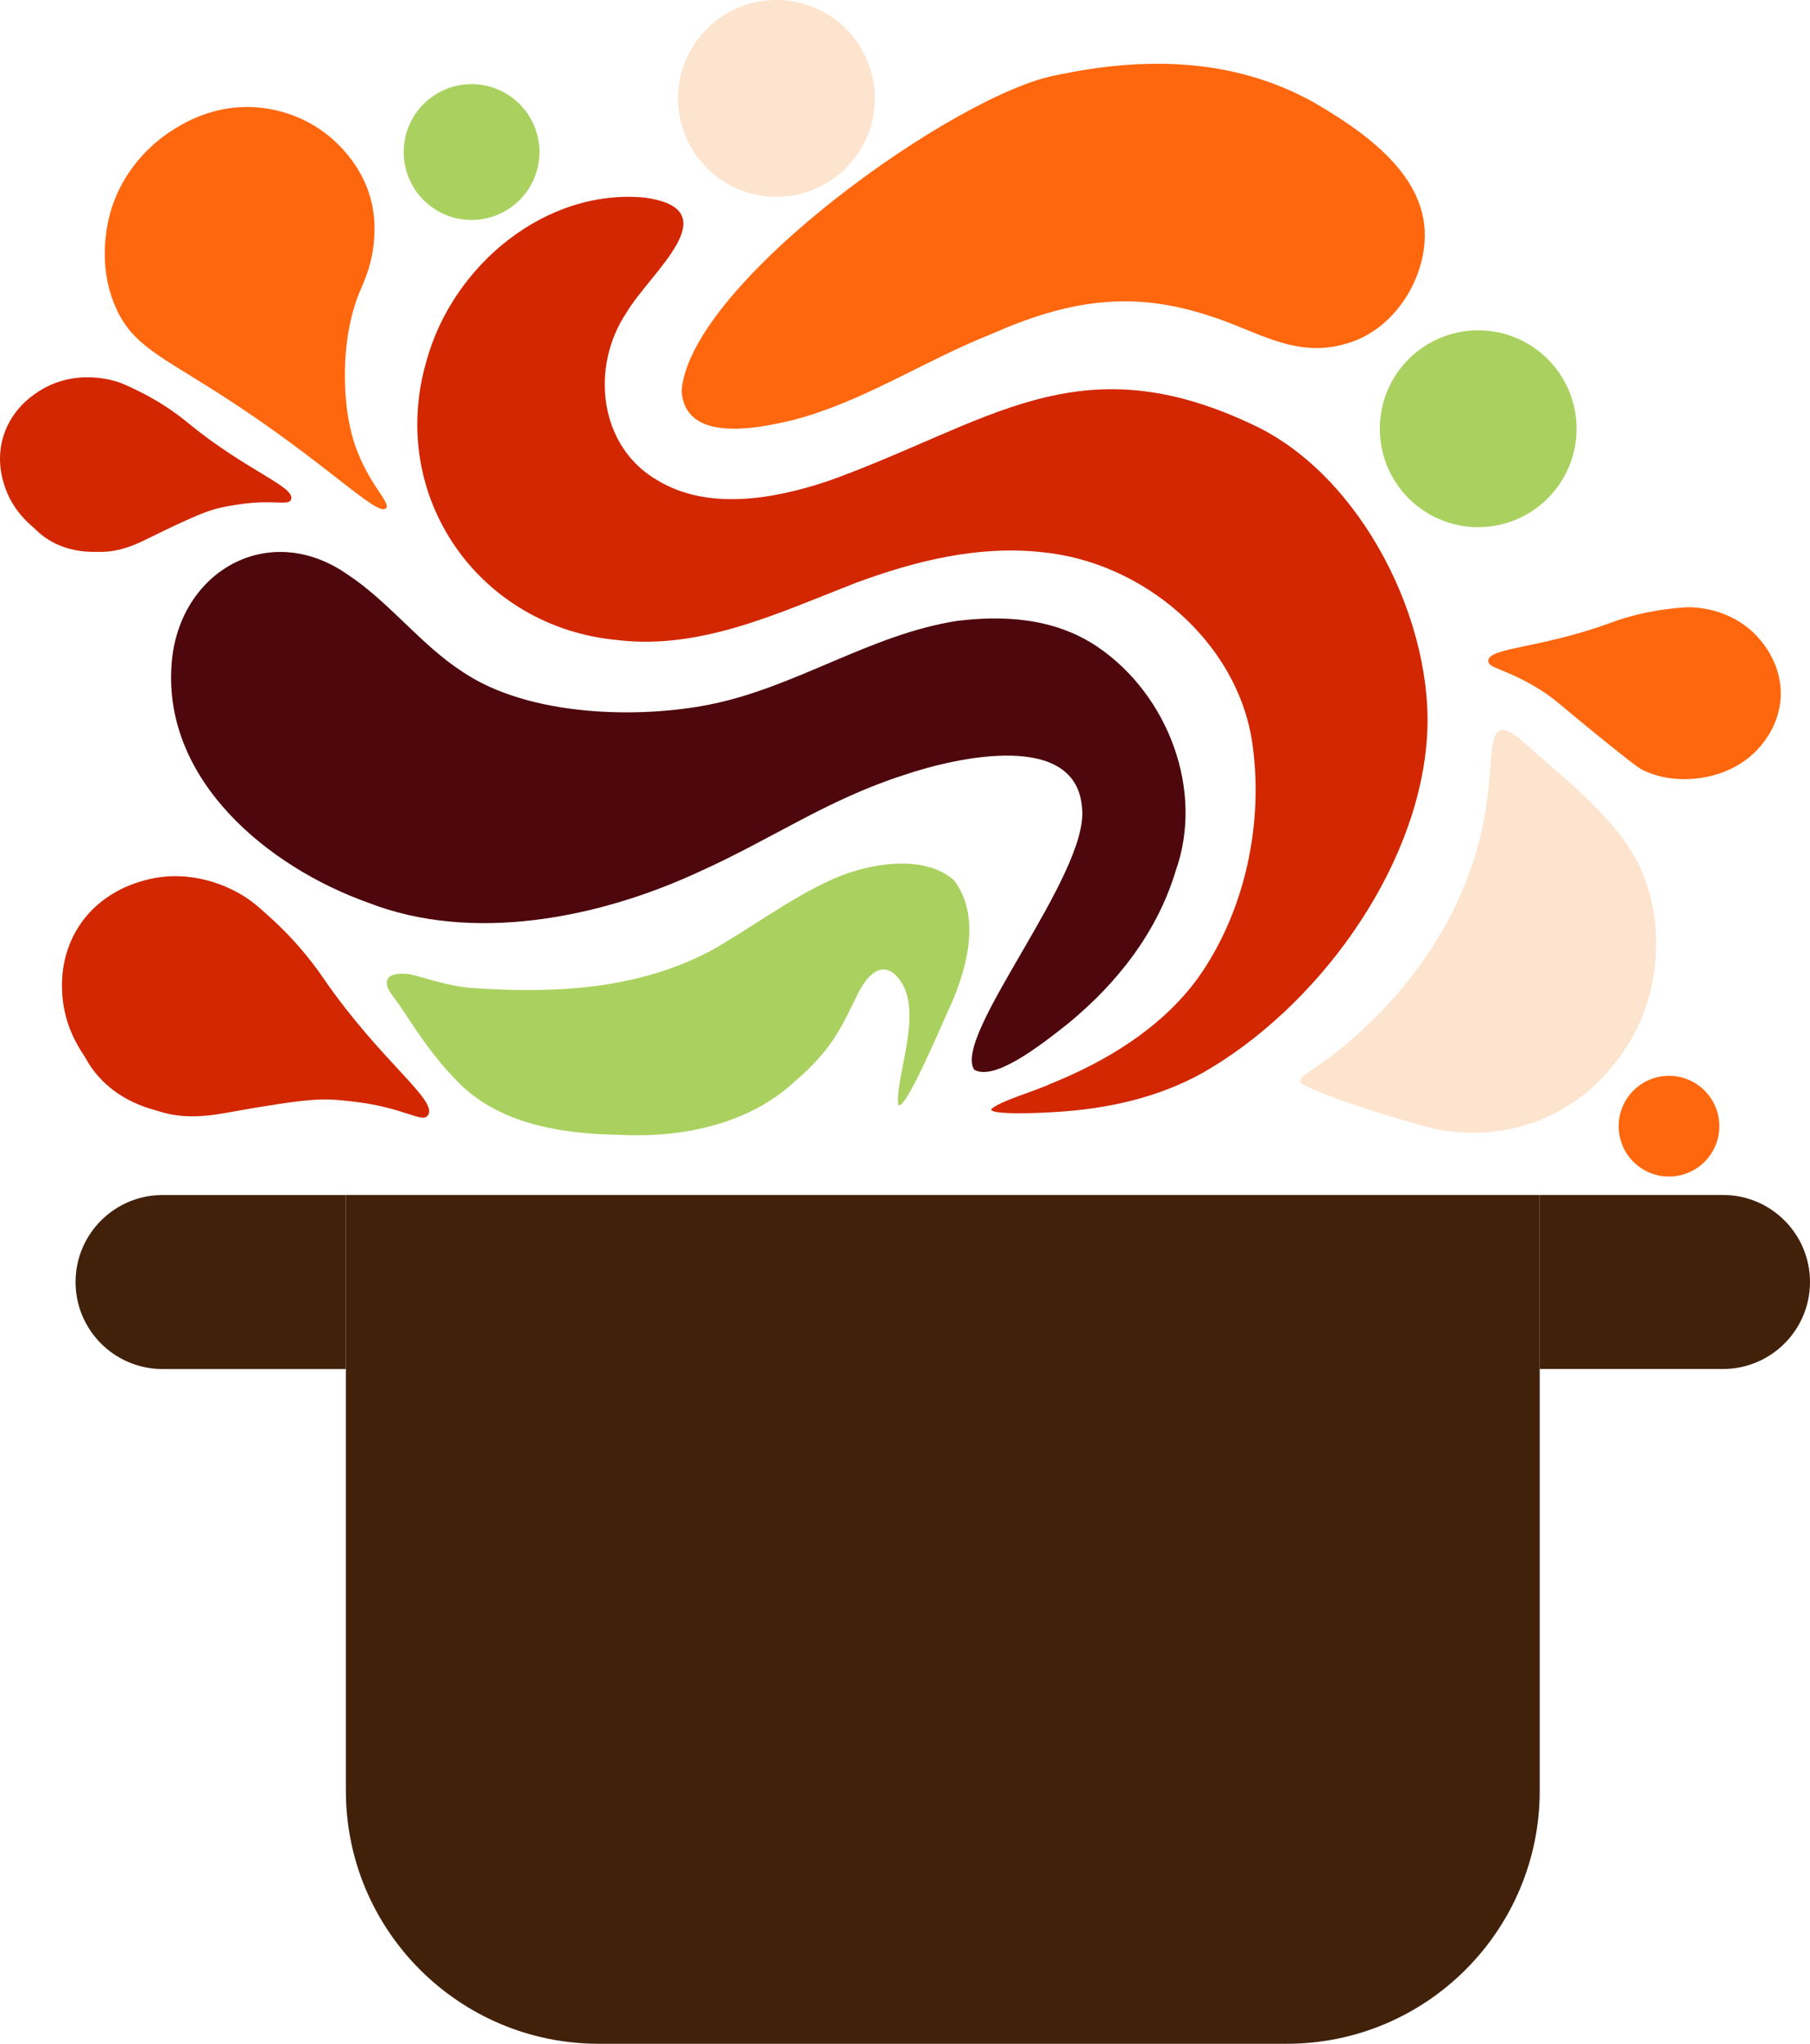 <?xml version="1.0" encoding="UTF-8"?>
<svg id="Layer_2" data-name="Layer 2" xmlns="http://www.w3.org/2000/svg" viewBox="0 0 601.25 678.62">
  <defs>
    <style>
      .cls-1 {
        fill: #d22701;
      }

      .cls-2 {
        fill: #ff670e;
      }

      .cls-3 {
        fill: #4e070c;
      }

      .cls-4 {
        fill: #fde4ce;
      }

      .cls-5 {
        fill: #aad15f;
      }

      .cls-6 {
        fill: #42210b;
      }
    </style>
  </defs>
  <g id="Layer_1-2" data-name="Layer 1">
    <g>
      <g>
        <path class="cls-6" d="M114.88,396.78h396.59v197.83c0,46.37-37.64,84.01-84.01,84.01h-228.56c-46.37,0-84.01-37.64-84.01-84.01v-197.83h0Z"/>
        <path class="cls-6" d="M511.47,396.78h60.89c15.95,0,28.89,12.95,28.89,28.89h0c0,15.95-12.95,28.89-28.89,28.89h-60.89v-57.79h0Z"/>
        <path class="cls-6" d="M25.1,396.78h60.89c15.95,0,28.89,12.95,28.89,28.89h0c0,15.95-12.95,28.89-28.89,28.89H25.1v-57.79h0Z" transform="translate(139.98 851.36) rotate(-180)"/>
      </g>
      <path class="cls-1" d="M96.72,165.77c-.77,2.47-6.06-.28-18.97,1.96-6.88,1.19-8.86,1.34-29.83,11.68-9.04,4.46-14.17,3.79-16.12,3.83-13.45.24-19.48-7.08-20.62-8.04-2.05-1.73-6.64-5.72-9.25-12.71-.87-2.33-3.35-9.3-.83-17.58,2.91-9.57,10.48-14.22,12.76-15.57,10.23-6.06,20.59-3.7,22.8-3.2,3.34.76,5.59,1.86,9.49,3.78,8.86,4.34,14.75,9.23,16.63,10.77,19.17,15.66,35.25,20.87,33.93,25.09Z"/>
      <path class="cls-1" d="M142.19,370.26c-1.92,2.92-7.74-2.62-25.29-4.54-9.35-1.02-11.97-1.57-42.97,3.99-13.36,2.4-19.75-.38-22.29-1.06-17.5-4.71-22.58-16.44-23.69-18.11-2-3.01-6.46-9.88-7.22-19.91-.25-3.34-.86-13.29,5.48-23.06,7.34-11.31,18.87-14.5,22.33-15.4,15.5-4.03,28.04,2.89,30.7,4.36,4.04,2.23,6.54,4.5,10.88,8.43,9.85,8.92,15.65,17.45,17.51,20.15,18.97,27.43,37.84,40.17,34.56,45.15Z"/>
      <g>
        <path class="cls-4" d="M432.73,360c-1.66-1.15-.43-2.31.76-3.18,29.77-19.31,56.08-52.93,60.56-91.84.87-5.7,1.11-14.35,1.88-18.24.77-3.68,2-5.2,5.14-3.91,4.09,2.04,7.75,6.23,13.47,11,10.14,8.76,22.36,19.4,28.99,31.62,9.25,17.37,8.7,41.15-1.11,58.64-14.86,26.69-43.82,38.02-72.47,28.97-10.47-2.95-29.08-8.72-37.12-12.98l-.11-.08Z"/>
        <path class="cls-1" d="M329.3,368.25c3.27-2.85,13.67-5.61,19.72-8.4,18.75-7.58,36.72-18.5,48.79-34.92,15.86-22.17,22.14-51.99,18.1-78.76-5.16-33.35-36.25-59.55-69.67-62.81-21.15-2.33-41.99,2.79-62,10.19-25.27,9.82-51.35,22.32-79.1,18.98-46.04-4.21-76.61-47.74-63.45-92.74,8.72-31.76,39.63-57.33,72.53-54.17,28.37,3.95,1.82,24.79-6.05,38.09-12.19,18.07-9.31,44.73,10.47,55.92,16.36,9.73,37.58,6.37,56.19.18,53.55-19.09,82.9-46.62,141.61-18.66,36.08,16.92,60.52,66.08,57.52,104.58-3.36,43.99-37.02,89.18-74.38,110.45-14.89,8.39-32.47,12.17-49.46,13.08-9.51.58-17.64.52-19.98-.23-.44-.11-.87-.33-.85-.73v-.05Z"/>
        <path class="cls-3" d="M323.69,355.24c6.66,3.6,21.1-7.39,31.53-15.73,16.37-13.56,29.26-30.27,35.32-50.34,9.54-26.7-2.51-58.46-25.91-74.36-14.82-10.02-32.13-10.41-46.68-8.65-28.89,4.45-54.03,22.34-82.66,27.86-22.86,4.51-59.28,4.07-81.55-10.89-14.02-9.04-24.31-23.15-38.29-32.38-26.16-18.26-56.17-1.07-58.45,29.72-2.93,38.58,31.89,67.39,65.44,79.31,34.41,13.38,76.29,5.21,109.68-10.26,24.53-11.02,42.48-23.91,68.08-32.16,18.37-6.21,57.56-14.68,59.25,11.1,2.25,21.99-43.12,75.33-35.86,86.7l.1.09Z"/>
        <path class="cls-2" d="M226.43,129.49c3.4-36.1,91.86-98.7,124.62-104.55,28.69-6.09,58.24-5.93,85.09,8.9,16.96,9.85,38.63,24.62,37.08,46.4-.95,14.72-11.36,29.88-26.16,33.9-17.09,5.12-30.27-4.75-45.92-9.46-25.07-8.18-46.13-5.13-71.81,6.24-22.7,9.01-42.18,22.29-65.76,28.52-11.71,2.8-36,7.91-37.14-9.62v-.34Z"/>
        <path class="cls-5" d="M298.43,366.92c1.07.82,4.16-4.44,8.02-12.54,2.73-5.7,6.03-13.13,8.45-18.64,6.05-12.86,11.45-31.41,1.86-43.59-10.14-8.8-28.78-5.32-39.89-.34-14.57,6.42-28.68,17.27-41.18,24.09-24.68,12.96-52.45,13.8-76.46,12.3-7.97-.27-13.99-2.3-21.66-4.39-3.14-.85-8.45-.86-8.97,1.78-.57,2.89,1.73,4.45,5.43,10.13,5.42,8.31,10.4,15.62,17.37,22.81,13.96,14.81,35.17,17.97,54.5,18.29,19.68,1.02,42.47-3.08,58.22-17.83,12.66-10.75,15.75-18.8,20.81-28.96,4.14-8.31,9.47-11.16,14.31-4.18,7.38,11-1.99,32.02-.86,41.02l.05.05Z"/>
        <circle class="cls-5" cx="491.03" cy="142.36" r="32.68"/>
        <circle class="cls-4" cx="257.92" cy="32.68" r="32.68"/>
        <circle class="cls-5" cx="156.65" cy="50.49" r="22.55"/>
        <path class="cls-2" d="M128.2,168.78c2.09-2.07-8.08-9.61-11.9-26.86-2.55-11.55-2.98-30.71,3.45-45.66,1.17-2.71,4.2-9.1,4.6-18.04.08-1.8.23-5.69-.77-10.36-2.52-11.8-10.4-19.38-13.81-22.26-10.04-8.48-21.04-9.72-24.94-9.98-13.92-.9-23.88,5.28-27.63,7.67-4.62,2.96-15.08,10.76-19.95,25.33-.79,2.37-5.71,17.81,1.15,33.38,5.62,12.76,15,16.22,35.69,29.55,34.38,22.15,51.18,40.12,54.11,37.22Z"/>
        <circle class="cls-2" cx="554.41" cy="373.94" r="16.72"/>
        <path class="cls-2" d="M494.37,219.4c-.09,2.59,5.71,2.5,16.86,9.39,5.85,3.61,6.45,5,24.71,19.6,7.87,6.29,8.79,6.86,10.29,7.55,12.24,5.57,24.38,1.13,25.78.6,2.5-.96,8.16-3.2,12.92-8.95,1.59-1.91,6.23-7.68,6.59-16.32.41-10-5.2-16.88-6.91-18.91-7.65-9.1-18.21-10.29-20.46-10.55-3.4-.39-5.89-.09-10.21.43-9.79,1.17-16.97,3.84-19.26,4.68-23.26,8.46-40.16,8.06-40.32,12.48Z"/>
      </g>
    </g>
  </g>
</svg>